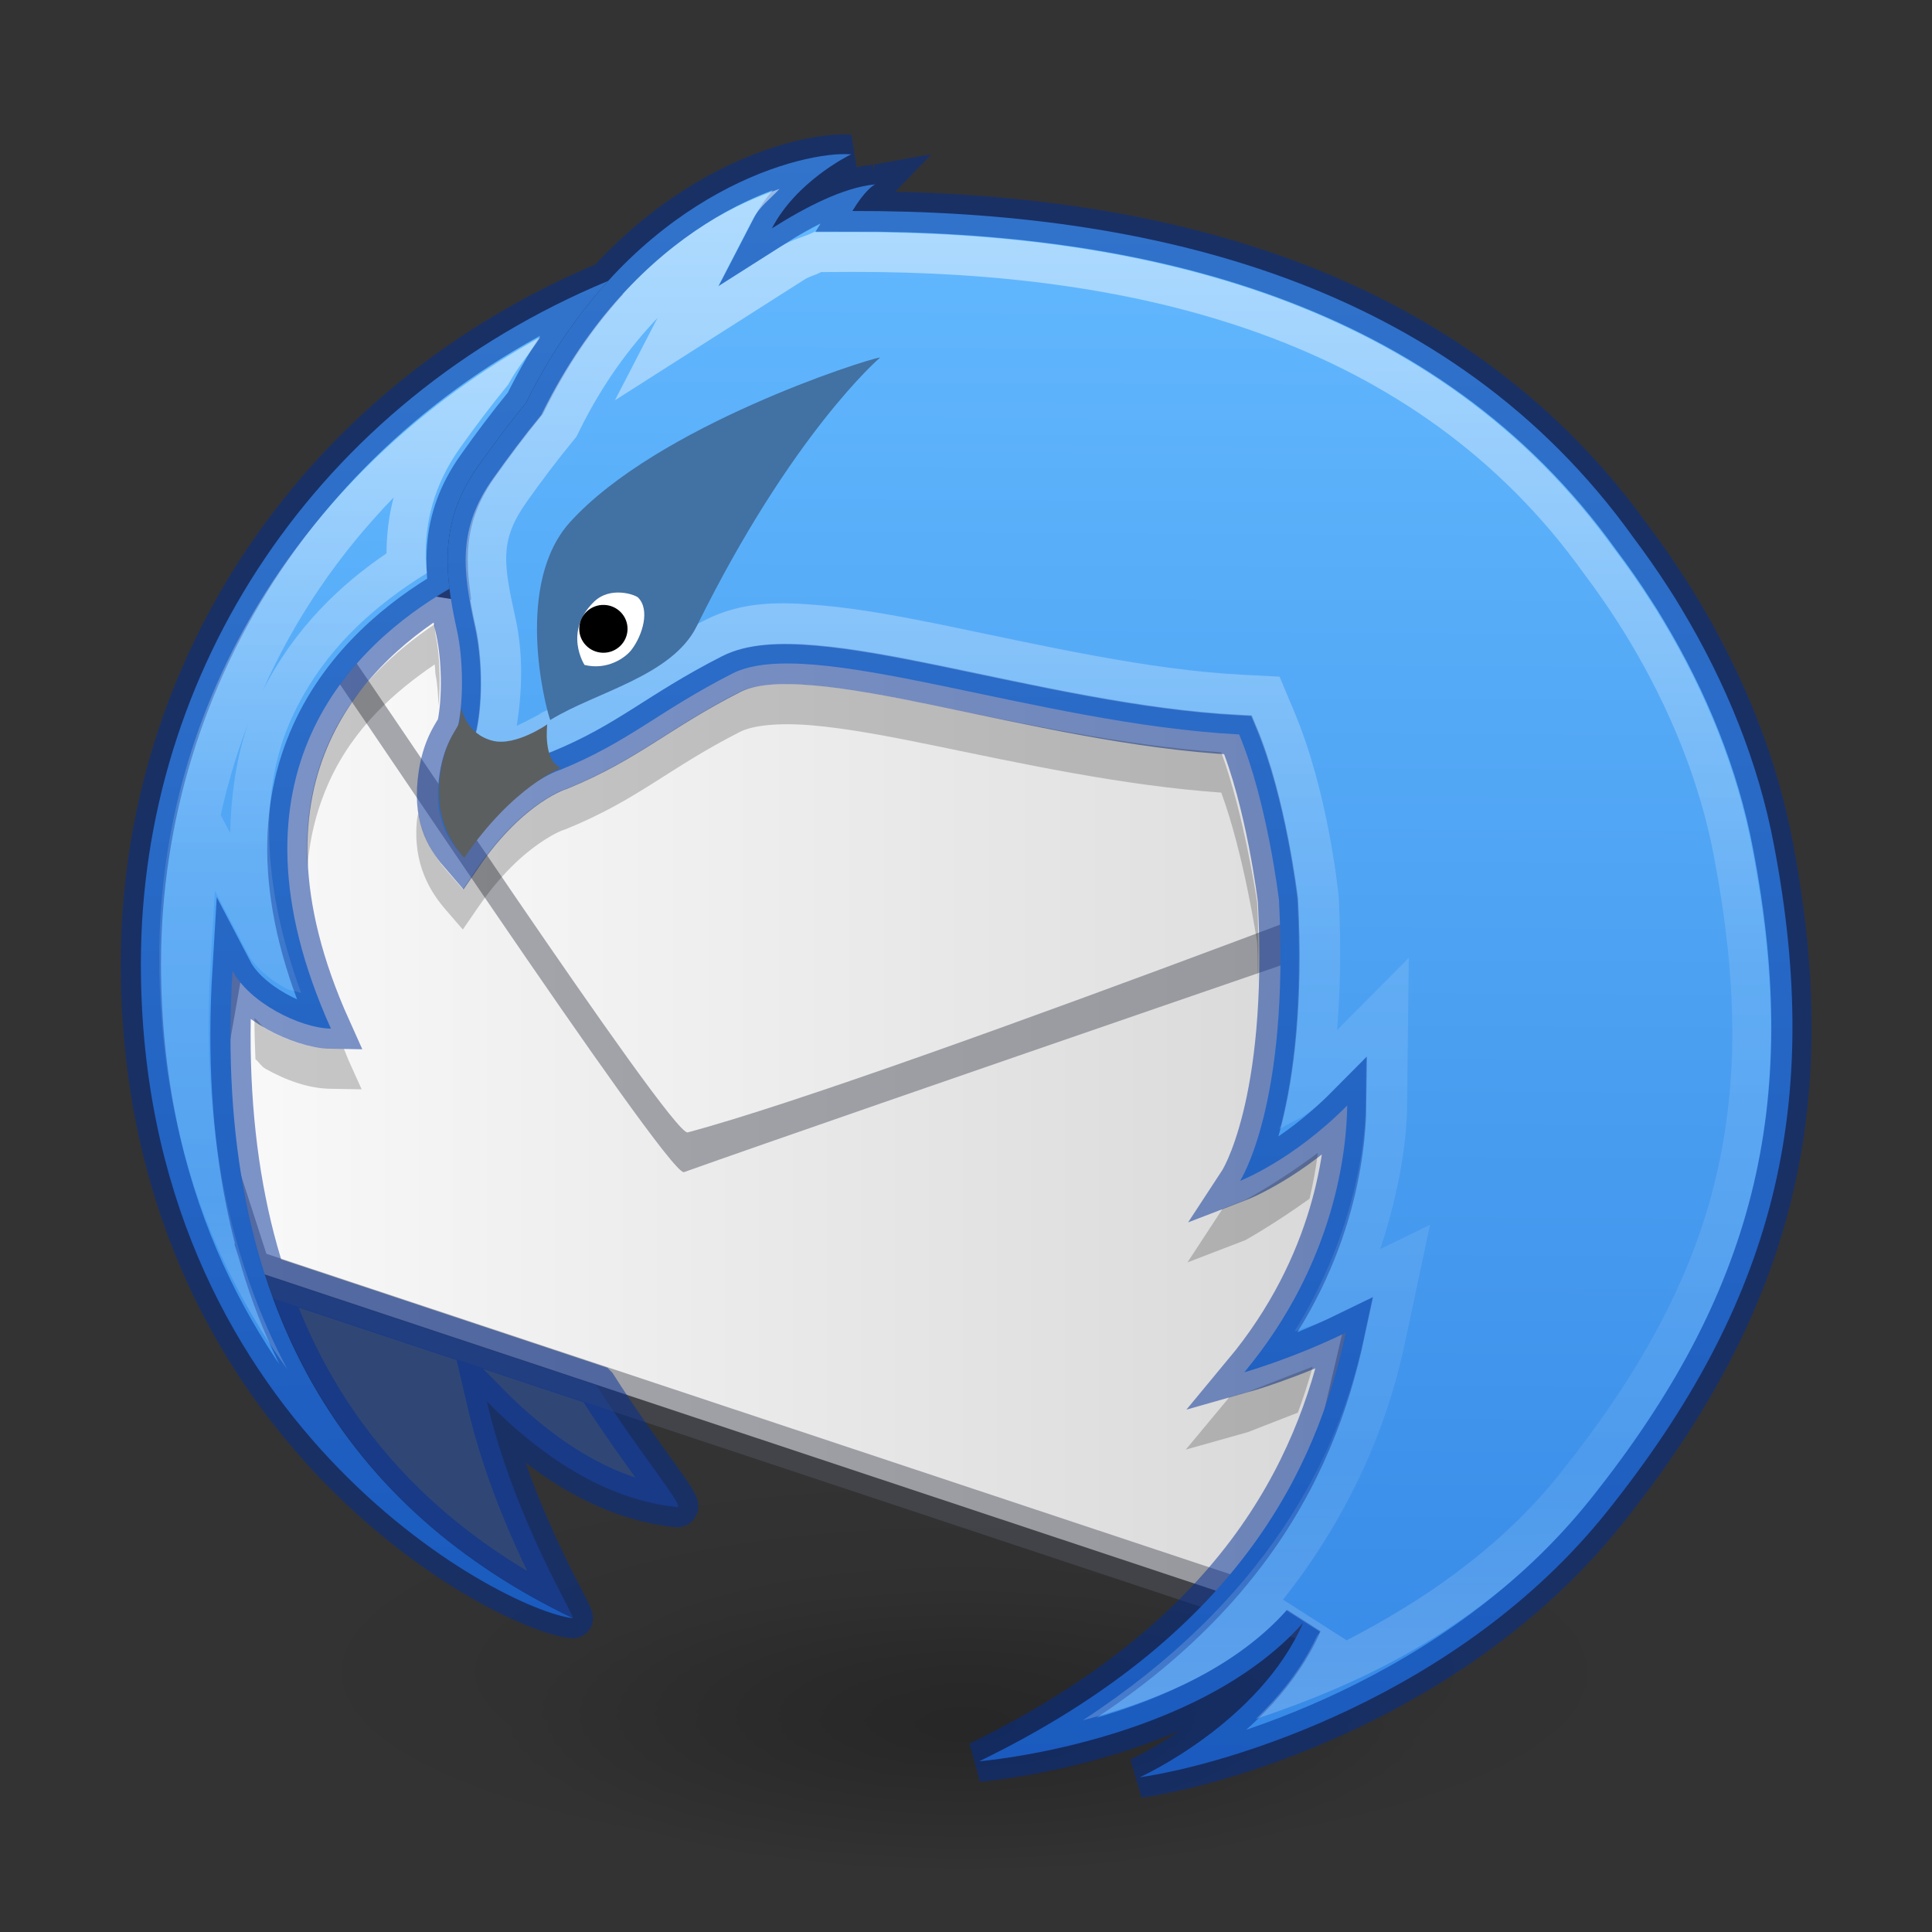 <?xml version="1.0" encoding="UTF-8" standalone="no"?>
<svg
   xmlns:dc="http://purl.org/dc/elements/1.1/"
   xmlns:cc="http://creativecommons.org/ns#"
   xmlns:rdf="http://www.w3.org/1999/02/22-rdf-syntax-ns#"
   xmlns:svg="http://www.w3.org/2000/svg"
   xmlns="http://www.w3.org/2000/svg"
   xmlns:xlink="http://www.w3.org/1999/xlink"
   xmlns:sodipodi="http://sodipodi.sourceforge.net/DTD/sodipodi-0.dtd"
   xmlns:inkscape="http://www.inkscape.org/namespaces/inkscape"
   width="48"
   height="48"
   x="0"
   y="0"
   version="1.1"
   viewBox="0 0 48 48"
   xml:space="preserve"
   id="svg30"
   sodipodi:docname="thunderbird_48.svg"
   inkscape:version="0.92.3 (2405546, 2018-03-11)"><rect x="0" y="0" width="48" height="48" fill="#333333" stroke="none"/><defs
   id="defs34"><linearGradient
     gradientTransform="matrix(1.571,0,0,1.175,-3131.74,-3743.947)"
     gradientUnits="userSpaceOnUse"
     xlink:href="#linearGradient947"
     id="linearGradient11527-6-5"
     y2="3241.997"
     x2="2035.165"
     y1="3208.074"
     x1="2035.165" /><linearGradient
     id="linearGradient947"><stop
       id="stop943"
       style="stop-color:#64baff;stop-opacity:1"
       offset="0" /><stop
       id="stop945"
       style="stop-color:#3689e6;stop-opacity:1"
       offset="1" /></linearGradient><linearGradient
     gradientUnits="userSpaceOnUse"
     y2="48.197"
     x2="30.417"
     y1="7.123"
     x1="30.417"
     id="linearGradient870"
     xlink:href="#linearGradient868"
     gradientTransform="translate(-56.949,0.127)" /><linearGradient
     id="linearGradient868"><stop
       id="stop864"
       offset="0"
       style="stop-color:#fafafa;stop-opacity:1" /><stop
       id="stop866"
       offset="1"
       style="stop-color:#d4d4d4;stop-opacity:1" /></linearGradient><linearGradient
     x1="71.204"
     y1="6.238"
     x2="71.204"
     y2="44.341"
     id="linearGradient3019"
     xlink:href="#linearGradient4011"
     gradientUnits="userSpaceOnUse"
     gradientTransform="matrix(1.054,0,0,1.054,-18.865,17.408)" /><linearGradient
     id="linearGradient4011"><stop
       id="stop4013"
       style="stop-color:#ffffff;stop-opacity:1"
       offset="0" /><stop
       id="stop4015"
       style="stop-color:#ffffff;stop-opacity:0.235"
       offset="0.508" /><stop
       id="stop4017"
       style="stop-color:#ffffff;stop-opacity:0.157"
       offset="0.835" /><stop
       id="stop4019"
       style="stop-color:#ffffff;stop-opacity:0.392"
       offset="1" /></linearGradient><radialGradient
     xlink:href="#linearGradient3820-7-2"
     id="radialGradient3300-8"
     gradientUnits="userSpaceOnUse"
     gradientTransform="matrix(0.382,7.5555777e-8,-1.8372241e-8,0.112,-5.925,36.336)"
     cx="99.189"
     cy="185.297"
     fx="99.189"
     fy="185.297"
     r="62.769" /><linearGradient
     id="linearGradient3820-7-2"><stop
       id="stop3822-2-6"
       style="stop-color:#000000;stop-opacity:1"
       offset="0" /><stop
       id="stop3824-1-2"
       style="stop-color:#000000;stop-opacity:0"
       offset="1" /></linearGradient><radialGradient
     xlink:href="#linearGradient3820-7-2"
     id="radialGradient4192-6"
     gradientUnits="userSpaceOnUse"
     gradientTransform="matrix(0.255,5.3967361e-8,-1.2248161e-8,0.08,6.716,44.241)"
     cx="99.189"
     cy="185.297"
     fx="99.189"
     fy="185.297"
     r="62.769" /><linearGradient
     inkscape:collect="always"
     xlink:href="#linearGradient4011"
     id="linearGradient1896"
     x1="-204.331"
     y1="179.053"
     x2="-204.505"
     y2="204.698"
     gradientUnits="userSpaceOnUse"
     gradientTransform="translate(213.106,-170.767)" /><linearGradient
     gradientTransform="translate(206.202,-180.136)"
     inkscape:collect="always"
     xlink:href="#linearGradient4011"
     id="linearGradient1835"
     x1="-178.767"
     y1="184.711"
     x2="-178.667"
     y2="222.786"
     gradientUnits="userSpaceOnUse" /><linearGradient
     inkscape:collect="always"
     xlink:href="#linearGradient947"
     id="linearGradient1685-5"
     gradientUnits="userSpaceOnUse"
     x1="34.421"
     y1="19.177"
     x2="36.098"
     y2="218.773"
     gradientTransform="matrix(0.166,0,0,0.166,3.5,3.827)" /><linearGradient
     inkscape:collect="always"
     xlink:href="#linearGradient947"
     id="linearGradient1996"
     x1="-92.261"
     y1="396.745"
     x2="-93.424"
     y2="636.822"
     gradientUnits="userSpaceOnUse"
     gradientTransform="matrix(0.166,0,0,0.166,42.649,-61.961)" /><linearGradient
     inkscape:collect="always"
     xlink:href="#linearGradient868"
     id="linearGradient3327"
     x1="-197.919"
     y1="197.453"
     x2="-159.11"
     y2="197.453"
     gradientUnits="userSpaceOnUse"
     gradientTransform="matrix(0.855,0,0,0.855,176.777,-147.505)" /><linearGradient
     inkscape:collect="always"
     xlink:href="#linearGradient868"
     id="linearGradient3319"
     x1="8.546"
     y1="140.645"
     x2="201.939"
     y2="140.645"
     gradientUnits="userSpaceOnUse" /></defs><sodipodi:namedview
   pagecolor="#ffffff"
   bordercolor="#666666"
   borderopacity="1"
   objecttolerance="10"
   gridtolerance="10"
   guidetolerance="10"
   inkscape:pageopacity="0"
   inkscape:pageshadow="2"
   inkscape:window-width="1366"
   inkscape:window-height="705"
   id="namedview32"
   showgrid="false"
   inkscape:zoom="1.2291667"
   inkscape:cx="-137.82179"
   inkscape:cy="31.082324"
   inkscape:window-x="0"
   inkscape:window-y="30"
   inkscape:window-maximized="1"
   inkscape:current-layer="svg30" />
 
 <g
   id="g4198-4"
   transform="matrix(0.708,0,0,0.714,1.333,0.785)"
   style="stroke-width:1.406;opacity:0.5"><path
     inkscape:connector-curvature="0"
     d="m 56,57.002 a 24,6.999 0 1 1 -48,0 24,6.999 0 1 1 48,0 z"
     id="path3818-0-6"
     style="opacity:0.2;fill:url(#radialGradient3300-8);fill-opacity:1;stroke:none;stroke-width:1.406" /><path
     inkscape:connector-curvature="0"
     style="opacity:0.4;fill:url(#radialGradient4192-6);fill-opacity:1;stroke:none;stroke-width:1.406"
     id="path4190-2"
     d="m 48,59.002 a 16,4.999 0 1 1 -32,0 16,4.999 0 1 1 32,0 z" /></g>
 
 
 
 
 
 
 
 
 
 
 
 
<polygon
   class="st2"
   points="8.546,142.68 16.387,166.974 172.911,219.015 201.939,95.591 22.687,62.276 "
   id="polygon17-7"
   style="fill:url(#linearGradient3319);fill-opacity:1;stroke-width:1.17"
   transform="matrix(0.166,0,0,0.166,3.5,3.827)" /><path
   style="fill:#304776;fill-opacity:1;stroke-width:0.194"
   d="m 14.823,34.42 -8.224,-2.734 c 1.311,4.055 4.03,6.786 7.63,8.517 0.107,0.022 -1.446,-2.428 -2.134,-5.386 1.341,1.363 2.937,2.44 4.73,2.627 0.213,0.022 -0.941,-1.346 -2.002,-3.024 z"
   id="path1440"
   inkscape:connector-curvature="0" /><polygon
   class="st2"
   points="8.546,142.68 16.387,166.974 172.911,219.015 201.939,95.591 22.687,62.276 "
   id="polygon17-7-3"
   style="opacity:0.5;fill:none;stroke:#555761;stroke-width:6.02;stroke-miterlimit:4;stroke-dasharray:none;stroke-opacity:1"
   transform="matrix(0.166,0,0,0.166,3.5,3.827)" /><g
   id="g21-4"
   transform="matrix(0.166,0,0,0.166,3.5,3.925)"
   style="opacity:0.5;fill:#555761;fill-opacity:1;stroke-width:1.17"><path
     inkscape:connector-curvature="0"
     class="st3"
     d="m 23.128,65.01 c 0.785,1.689 0.554,2.089 0.065,2.089 -0.22,0 -0.492,-0.081 -0.747,-0.161 -0.255,-0.081 -0.494,-0.161 -0.648,-0.161 -0.433,0 -0.189,0.639 2.263,3.72 3.468,4.406 54.399,81.293 57.182,81.293 0.015,0 0.028,-0.002 0.04,-0.006 23.71,-8.448 124.543,-43.058 124.543,-43.058 L 195.51,93.697 23.128,65.01"
     id="path19-5"
     style="fill:#555761;fill-opacity:1;stroke-width:1.17" /></g><path
   inkscape:connector-curvature="0"
   class="st4"
   d="m 7.589,14.311 c 0,0 0.126,0.653 0.711,1.376 0.582,0.729 8.392,12.551 8.784,12.447 5.117,-1.358 23.68,-8.582 23.68,-8.582 z"
   id="path23-2"
   style="fill:url(#linearGradient3327);fill-opacity:1;stroke-width:0.194" /><path
   style="fill:url(#linearGradient1996);fill-opacity:1;stroke-width:0.194"
   d="m 20.882,3.83 c -1.525,0.062 -5.415,1.323 -7.816,6.184 -0.42,0.511 -0.811,1.035 -1.184,1.561 -0.963,1.356 -0.858,2.601 -0.525,4.105 0.142,0.642 0.168,1.667 0.028,2.33 -0.028,0.133 -0.393,0.476 -0.486,1.4 -0.1,0.981 0.25,1.462 0.595,1.86 1.226,-1.792 2.436,-2.147 2.436,-2.147 1.716,-0.703 2.431,-1.454 4.268,-2.39 1.928,-0.984 7.554,1.252 12.588,1.514 0.697,1.661 0.987,4.09 0.99,4.116 0.265,5.093 -0.967,6.975 -0.967,6.975 0,0 1.298,-0.498 2.662,-1.872 -0.013,1.081 -0.283,3.893 -2.557,6.628 0,0 1.186,-0.334 2.522,-0.984 -0.733,3.433 -2.715,7.54 -9.106,10.648 0,0 5.379,-0.44 8.046,-3.441 -1.085,2.493 -4.061,3.84 -4.061,3.84 2.19,-0.32 7.944,-2.017 11.609,-6.599 4.148,-5.186 5.395,-10.051 4.147,-16.574 -0.385,-2.044 -1.198,-4.033 -2.286,-5.844 -0.1,-0.169 -0.204,-0.34 -0.318,-0.514 -4.5e-4,-6.6e-4 -8.6e-4,-0.002 -0.002,-0.002 -0.278,-0.434 -0.573,-0.855 -0.88,-1.264 C 36.022,6.981 28.516,5.227 21.177,5.242 c 0.3,-0.496 0.512,-0.632 0.547,-0.651 0.004,-0.002 0.025,-0.011 0.025,-0.011 -0.003,3.4e-4 -0.007,8.6e-4 -0.01,0.002 5e-5,-2e-5 0.002,-0.002 0.002,-0.002 -0.003,5e-4 -0.009,0.002 -0.013,0.003 -0.771,0.075 -1.721,0.564 -2.551,1.092 0.6,-1.162 1.899,-1.806 1.951,-1.831 0.002,-6.7e-4 0.026,-0.01 0.026,-0.01 -0.003,-1.6e-4 -0.006,1.7e-4 -0.009,0 -0.078,-0.005 -0.165,-0.007 -0.264,-0.003 z"
   id="path66-3"
   inkscape:connector-curvature="0"
   sodipodi:nodetypes="cccccccccccccccccccccccccccccccccccc" /><path
   style="fill:url(#linearGradient1685-5);fill-opacity:1;stroke-width:0.194"
   d="M 15.112,6.978 C 7.846,10 3.5,16.683 3.5,23.947 c 0,11.338 8.932,16.05 10.729,16.256 -5.499,-2.643 -8.963,-7.599 -8.453,-16.086 0.408,0.781 1.664,1.426 2.446,1.439 -2.853,-6.337 0.565,-9.549 2.946,-10.93 -0.024,-0.194 -0.04,-0.384 -0.045,-0.572 l -0.018,0.003 c 0.006,-0.002 0.012,-0.004 0.018,-0.006 -0.023,-0.842 0.163,-1.638 0.759,-2.477 0.373,-0.525 0.765,-1.05 1.184,-1.561 0.607,-1.229 1.31,-2.228 2.045,-3.035 z"
   id="path38-4-8"
   inkscape:connector-curvature="0" /><path
   inkscape:connector-curvature="0"
   id="path1440-2"
   style="opacity:0.5;fill:none;fill-opacity:1;stroke:#002e99;stroke-width:1;stroke-miterlimit:4;stroke-dasharray:none;stroke-opacity:1"
   d="m 14.823,34.42 -8.224,-2.734 c 1.311,4.055 4.03,6.786 7.63,8.517 0.107,0.022 -1.446,-2.428 -2.134,-5.386 1.341,1.363 2.937,2.44 4.73,2.627 0.213,0.022 -0.941,-1.346 -2.002,-3.024 z M 15.112,6.978 C 7.846,10 3.5,16.683 3.5,23.947 c 0,11.338 8.932,16.05 10.729,16.256 -5.499,-2.643 -8.963,-7.599 -8.453,-16.086 0.408,0.781 1.664,1.426 2.446,1.439 -2.853,-6.337 0.565,-9.549 2.946,-10.93 -0.024,-0.194 -0.04,-0.384 -0.045,-0.572 l -0.018,0.003 c 0.006,-0.002 0.012,-0.004 0.018,-0.006 -0.023,-0.842 0.163,-1.638 0.759,-2.477 0.373,-0.525 0.765,-1.05 1.184,-1.561 0.607,-1.229 1.31,-2.228 2.045,-3.035 z m 5.745,-3.137 c -1.525,0.062 -5.415,1.323 -7.816,6.184 -0.42,0.511 -0.811,1.035 -1.184,1.561 -0.963,1.356 -0.858,2.601 -0.525,4.105 0.142,0.642 0.168,1.667 0.028,2.33 -0.028,0.133 -0.393,0.476 -0.486,1.4 -0.1,0.981 0.25,1.462 0.595,1.86 1.226,-1.792 2.436,-2.147 2.436,-2.147 1.716,-0.703 2.431,-1.454 4.268,-2.39 1.928,-0.984 7.554,1.252 12.588,1.514 0.697,1.661 0.987,4.09 0.99,4.116 0.265,5.093 -0.967,6.975 -0.967,6.975 0,0 1.298,-0.498 2.662,-1.872 -0.013,1.081 -0.283,3.893 -2.557,6.628 0,0 1.186,-0.334 2.522,-0.984 -0.733,3.433 -2.715,7.54 -9.106,10.648 0,0 5.379,-0.44 8.046,-3.441 -1.085,2.493 -4.061,3.84 -4.061,3.84 2.19,-0.32 7.944,-2.017 11.609,-6.599 4.148,-5.186 5.395,-10.051 4.147,-16.574 -0.385,-2.044 -1.198,-4.033 -2.286,-5.844 -0.1,-0.169 -0.204,-0.34 -0.318,-0.514 -4.4e-4,-6.7e-4 -8.6e-4,-0.002 -0.002,-0.002 -0.278,-0.434 -0.573,-0.855 -0.88,-1.264 C 35.997,6.993 28.491,5.238 21.151,5.253 c 0.3,-0.496 0.512,-0.632 0.547,-0.651 0.004,-0.002 0.025,-0.011 0.025,-0.011 -0.003,3.3e-4 -0.007,8.5e-4 -0.01,0.002 5e-5,-2e-5 0.002,-0.002 0.002,-0.002 -0.003,4.9e-4 -0.009,0.002 -0.013,0.003 -0.771,0.075 -1.721,0.564 -2.551,1.092 0.6,-1.162 1.899,-1.806 1.951,-1.831 0.002,-6.7e-4 0.026,-0.01 0.026,-0.01 -0.003,-1.6e-4 -0.006,1.7e-4 -0.009,0 -0.078,-0.005 -0.165,-0.007 -0.264,-0.003 z" /><path
   style="color:#000000;font-style:normal;font-variant:normal;font-weight:normal;font-stretch:normal;font-size:medium;line-height:normal;font-family:sans-serif;font-variant-ligatures:normal;font-variant-position:normal;font-variant-caps:normal;font-variant-numeric:normal;font-variant-alternates:normal;font-feature-settings:normal;text-indent:0;text-align:start;text-decoration:none;text-decoration-line:none;text-decoration-style:solid;text-decoration-color:#000000;letter-spacing:normal;word-spacing:normal;text-transform:none;writing-mode:lr-tb;direction:ltr;text-orientation:mixed;dominant-baseline:auto;baseline-shift:baseline;text-anchor:start;white-space:normal;shape-padding:0;clip-rule:nonzero;display:inline;overflow:visible;visibility:visible;opacity:0.5;isolation:auto;mix-blend-mode:normal;color-interpolation:sRGB;color-interpolation-filters:linearRGB;solid-color:#000000;solid-opacity:1;vector-effect:none;fill:url(#linearGradient1835);fill-opacity:1;fill-rule:nonzero;stroke:none;stroke-width:3;stroke-linecap:butt;stroke-linejoin:miter;stroke-miterlimit:4;stroke-dasharray:none;stroke-dashoffset:0;stroke-opacity:1;color-rendering:auto;image-rendering:auto;shape-rendering:auto;text-rendering:auto;enable-background:accumulate"
   d="m 19.364,4.694 c -0.555,0.191 -1.179,0.458 -1.834,0.875 -1.391,0.884 -2.896,2.342 -4.057,4.691 l -0.025,0.051 -0.037,0.045 c -0.41,0.499 -0.794,1.014 -1.162,1.533 -0.87,1.224 -0.77,2.238 -0.445,3.707 0.163,0.739 0.193,1.764 0.029,2.541 -0.043,0.205 -0.097,0.235 -0.137,0.301 -0.04,0.066 -0.079,0.132 -0.121,0.219 -0.085,0.173 -0.18,0.425 -0.221,0.828 -0.052,0.509 0.033,0.794 0.164,1.031 0.471,-0.561 0.959,-1.124 1.33,-1.379 0.504,-0.346 0.9,-0.469 0.9,-0.469 l -0.049,0.016 c 1.646,-0.674 2.342,-1.411 4.229,-2.373 0.638,-0.325 1.427,-0.346 2.344,-0.268 0.917,0.079 1.972,0.278 3.115,0.514 2.287,0.471 4.93,1.087 7.383,1.215 l 0.314,0.016 0.121,0.289 c 0.745,1.776 1.018,4.196 1.025,4.252 l 0.002,0.016 v 0.016 c 0.135,2.59 -0.109,4.385 -0.396,5.545 -0.024,0.098 -0.03,0.057 -0.055,0.146 0.464,-0.274 0.62,-0.236 1.293,-0.914 l 0.869,-0.875 -0.014,1.232 c -0.011,0.97 -0.298,3.208 -1.77,5.586 0.415,-0.155 0.478,-0.135 1.016,-0.396 l 0.922,-0.449 -0.215,1.002 c -0.644,3.019 -2.462,6.552 -6.984,9.504 1.701,-0.447 3.714,-1.215 5.062,-2.732 l 0.832,0.531 c -0.022,0.051 -0.063,0.083 -0.086,0.133 l -0.002,0.002 c -0.384,0.817 -0.925,1.471 -1.506,2.033 2.608,-0.871 5.792,-2.313 8.291,-5.438 4.083,-5.105 5.276,-9.751 4.047,-16.168 v -0.002 c -0.372,-1.976 -1.161,-3.911 -2.223,-5.678 l -0.002,-0.004 -0.002,-0.002 c -0.094,-0.161 -0.193,-0.319 -0.299,-0.48 l -0.006,-0.012 c 0,0 -0.003,-0.004 -0.004,-0.006 -0.271,-0.422 -0.559,-0.835 -0.859,-1.234 l -0.004,-0.004 -0.004,-0.004 C 35.699,7.474 28.396,5.751 21.137,5.766 l -0.889,0.002 0.012,-0.019 c -0.306,0.154 -0.561,0.186 -0.855,0.373 l -1.564,0.996 0.852,-1.648 c 0.179,-0.346 0.437,-0.519 0.672,-0.775 z m 1.801,2.062 c 7.099,-0.015 14,1.64 18.184,7.49 l 0.01,0.014 0.012,0.016 c 0.287,0.382 0.56,0.772 0.816,1.172 l 0.01,0.016 0.002,0.004 c 0.096,0.146 0.188,0.293 0.277,0.445 l 0.004,0.008 0.004,0.006 c 1.008,1.678 1.751,3.508 2.098,5.348 v 0.004 0.002 c 1.188,6.206 0.11,10.41 -3.844,15.354 -1.488,1.86 -3.428,3.161 -5.281,4.117 l -1.58,-1.01 c 1.689,-2.138 2.594,-4.346 3.012,-6.305 l 0.641,-3.008 -1.24,0.604 c 0.513,-1.52 0.66,-2.822 0.668,-3.535 l 0.043,-3.701 -1.781,1.795 c 0.076,-0.938 0.107,-2.013 0.041,-3.291 l -0.004,-0.051 -0.006,-0.049 c -0.013,-0.111 -0.255,-2.515 -1.096,-4.52 l -0.365,-0.869 -0.939,-0.049 c -2.325,-0.121 -4.926,-0.72 -7.234,-1.195 -1.154,-0.238 -2.234,-0.444 -3.23,-0.529 -0.997,-0.086 -1.933,-0.111 -2.883,0.373 -1.986,1.013 -2.65,1.722 -4.154,2.338 l 0.145,-0.051 c 0,0 -0.395,0.212 -0.658,0.336 0.146,-0.906 0.157,-1.825 -0.027,-2.662 -0.309,-1.399 -0.399,-1.954 0.283,-2.914 0.359,-0.506 0.73,-1.001 1.121,-1.477 l 0.109,-0.135 0.076,-0.154 c 0.583,-1.18 1.251,-2.069 1.938,-2.795 l -1.059,2.047 4.693,-2.99 c 0.169,-0.107 0.254,-0.102 0.428,-0.195 z"
   id="path66-3-7-6"
   inkscape:connector-curvature="0"
   sodipodi:nodetypes="ccccccccccccccccccccccccccccccccccccccccccccccccccccccccccccccccccccccccccccccccccccscccccccccccccccccc" /><g
   id="g1982"
   transform="matrix(0.166,0,0,0.166,42.649,-61.961)"
   style="stroke-width:1.17"><path
     style="fill:#5c5f60;fill-opacity:1;stroke-width:1.17"
     id="path104-6"
     d="m -175.015,481.673 c 0,0 -4.719,3.301 -8.136,2.46 -4.045,-0.993 -4.73,-4.913 -4.73,-4.913 -0.089,0.803 -0.192,1.578 -0.341,2.273 -0.168,0.799 -2.363,2.863 -2.926,8.428 -0.602,5.905 1.615,9.325 3.692,11.724 7.381,-10.792 14.552,-13.452 14.552,-13.452 -2.809,-0.982 -2.111,-6.52 -2.111,-6.52 z"
     class="st12"
     inkscape:connector-curvature="0" /><path
     inkscape:connector-curvature="0"
     id="path147-4"
     d="m -125.291,426.779 c -2.059,0.285 -33.265,10.224 -46.311,24.623 -8.271,9.129 -3.89,27.002 -2.971,29.625 0.024,-0.015 0.049,-0.03 0.074,-0.045 6.694,-4.136 18.165,-6.519 21.863,-14.016 14.234,-28.862 27.348,-40.11 27.354,-40.115 0.136,-0.068 0.128,-0.091 -0.01,-0.072 z m -17.566,13.395 c 3.4e-4,-3.3e-4 0.002,3.3e-4 0.002,0 -0.715,0.702 -1.426,1.418 -2.131,2.143 0.705,-0.725 1.414,-1.44 2.129,-2.143 z"
     style="fill:#4271a3;fill-opacity:1;stroke-width:1.17" /><path
     style="fill:#ffffff;fill-opacity:1;stroke-width:1.17"
     id="path166-0"
     d="m -169.437,472.78 c 0,0 -3.224,-4.949 1.422,-9.459 2.446,-2.376 6.161,-1.056 6.592,-0.63 1.826,1.812 0.676,5.637 -0.968,7.8 -0.929,1.223 -3.635,3.119 -7.046,2.289 z"
     class="st22"
     inkscape:connector-curvature="0" /><path
     id="path168-6"
     d="m -163.001,467.499 c -0.072,1.978 -1.746,3.522 -3.738,3.454 -1.996,-0.069 -3.558,-1.726 -3.487,-3.704 0.071,-1.977 1.744,-3.521 3.741,-3.453 1.992,0.069 3.553,1.727 3.484,3.703 z"
     inkscape:connector-curvature="0"
     style="stroke-width:1.17" /></g><path
   style="color:#000000;font-style:normal;font-variant:normal;font-weight:normal;font-stretch:normal;font-size:medium;line-height:normal;font-family:sans-serif;font-variant-ligatures:normal;font-variant-position:normal;font-variant-caps:normal;font-variant-numeric:normal;font-variant-alternates:normal;font-feature-settings:normal;text-indent:0;text-align:start;text-decoration:none;text-decoration-line:none;text-decoration-style:solid;text-decoration-color:#000000;letter-spacing:normal;word-spacing:normal;text-transform:none;writing-mode:lr-tb;direction:ltr;text-orientation:mixed;dominant-baseline:auto;baseline-shift:baseline;text-anchor:start;white-space:normal;shape-padding:0;clip-rule:nonzero;display:inline;overflow:visible;visibility:visible;opacity:0.5;isolation:auto;mix-blend-mode:normal;color-interpolation:sRGB;color-interpolation-filters:linearRGB;solid-color:#000000;solid-opacity:1;vector-effect:none;fill:url(#linearGradient1896);fill-opacity:1;fill-rule:nonzero;stroke:none;stroke-width:1;stroke-linecap:butt;stroke-linejoin:miter;stroke-miterlimit:4;stroke-dasharray:none;stroke-dashoffset:0;stroke-opacity:1;color-rendering:auto;image-rendering:auto;shape-rendering:auto;text-rendering:auto;enable-background:accumulate"
   d="M 13.421,8.378 C 7.529,11.636 3.956,17.408 3.956,23.79 c 0,4.431 1.404,7.757 3.182,10.23 -1.409,-2.665 -2.154,-5.965 -1.906,-10.09 l 0.107,-1.799 0.836,1.598 c 0.132,0.254 0.478,0.575 0.883,0.803 0.152,0.086 0.269,0.081 0.424,0.139 -1.018,-2.784 -1.014,-5.1 -0.25,-6.799 0.797,-1.772 2.178,-2.897 3.373,-3.633 -0.009,-0.109 -0.022,-0.219 -0.025,-0.328 l -0.002,-0.002 c -0.025,-0.924 0.197,-1.861 0.852,-2.781 0.374,-0.527 0.771,-1.054 1.195,-1.572 0.243,-0.455 0.535,-0.769 0.797,-1.178 z M 9.78,12.359 c -0.125,0.471 -0.175,0.937 -0.178,1.389 -1.118,0.762 -2.274,1.829 -3.084,3.432 0.785,-1.778 1.873,-3.388 3.262,-4.82 z m -3.502,5.324 c -0.367,0.879 -0.528,1.912 -0.561,3.014 l -0.234,-0.449 c 0.195,-0.886 0.459,-1.727 0.795,-2.564 z"
   id="path1866"
   inkscape:connector-curvature="0"
   sodipodi:nodetypes="csccccccccccccccccccccc" /><path
   style="fill:#304776;fill-opacity:1;stroke-width:0.194"
   d="m 6.307,53.739 -0.107,0.018 c 0.029,0.001 0.057,0.003 0.086,0.004 z"
   id="path1449" /><path
   id="path1435"
   style="fill:#000000;fill-opacity:1;stroke-width:0.194;opacity:0.2"
   d="m 32.614,33.955 c -0.68,0.257 -1.605,0.625 -1.605,0.625 l -0.469,0.131 c -0.019,0.023 -0.032,0.045 -0.051,0.068 l -1.029,1.236 1.549,-0.436 c 0,0 0.673,-0.265 1.236,-0.482 0.141,-0.385 0.265,-0.766 0.369,-1.143 z m 0.129,-5.314 c -0.969,0.726 -1.797,1.168 -1.797,1.168 l -0.576,0.221 c -0.002,0.003 -0.02,0.039 -0.02,0.039 l -0.848,1.295 1.443,-0.555 c 0,0 0.726,-0.405 1.59,-1.027 0.097,-0.411 0.164,-0.797 0.207,-1.141 z M 6.323,25.295 c -0.005,0.352 0.013,0.684 0.023,1.021 0.09,0.073 0.148,0.181 0.25,0.238 0.521,0.293 1.078,0.487 1.602,0.496 l 0.787,0.014 -0.324,-0.719 c -0.045,-0.1 -0.075,-0.191 -0.117,-0.289 l -0.346,-0.006 c -0.524,-0.009 -1.081,-0.203 -1.602,-0.496 -0.112,-0.063 -0.167,-0.188 -0.273,-0.26 z M 19.092,17.014 c -0.305,0.029 -0.546,0.087 -0.709,0.17 -1.788,0.912 -2.518,1.676 -4.305,2.408 l -0.025,0.01 -0.023,0.008 c 0,0 -0.21,0.055 -0.617,0.334 -0.407,0.279 -0.968,0.77 -1.547,1.615 l -0.367,0.535 -0.424,-0.49 c -0.264,-0.305 -0.571,-0.76 -0.684,-1.404 -0.009,0.059 -0.025,0.102 -0.031,0.166 -0.114,1.114 0.349,1.816 0.715,2.238 l 0.424,0.49 0.367,-0.535 c 0.578,-0.846 1.14,-1.336 1.547,-1.615 0.407,-0.279 0.617,-0.334 0.617,-0.334 l 0.023,-0.008 0.025,-0.01 c 1.787,-0.732 2.517,-1.497 4.305,-2.408 0.326,-0.166 0.965,-0.234 1.803,-0.162 0.837,0.072 1.865,0.263 2.998,0.496 2.153,0.443 4.697,1.001 7.158,1.174 0.567,1.537 0.889,3.71 0.891,3.723 0.018,0.358 0.013,0.664 0.018,0.99 0.017,-0.603 0.02,-1.251 -0.018,-1.99 -0.002,-0.012 -0.324,-2.186 -0.891,-3.723 -2.461,-0.173 -5.005,-0.731 -7.158,-1.174 -1.133,-0.233 -2.161,-0.424 -2.998,-0.496 -0.419,-0.036 -0.789,-0.037 -1.094,-0.008 z m -8.293,-1.506 c -0.984,0.67 -2.017,1.571 -2.627,2.926 -0.387,0.86 -0.606,1.885 -0.533,3.105 0.062,-0.793 0.256,-1.49 0.533,-2.105 0.61,-1.355 1.643,-2.256 2.627,-2.926 0.019,0.096 0.006,0.188 0.027,0.285 0.042,0.192 0.056,0.473 0.072,0.74 0.052,-0.561 0.025,-1.299 -0.072,-1.74 -0.021,-0.097 -0.008,-0.189 -0.027,-0.285 z"
   inkscape:connector-curvature="0" /></svg>